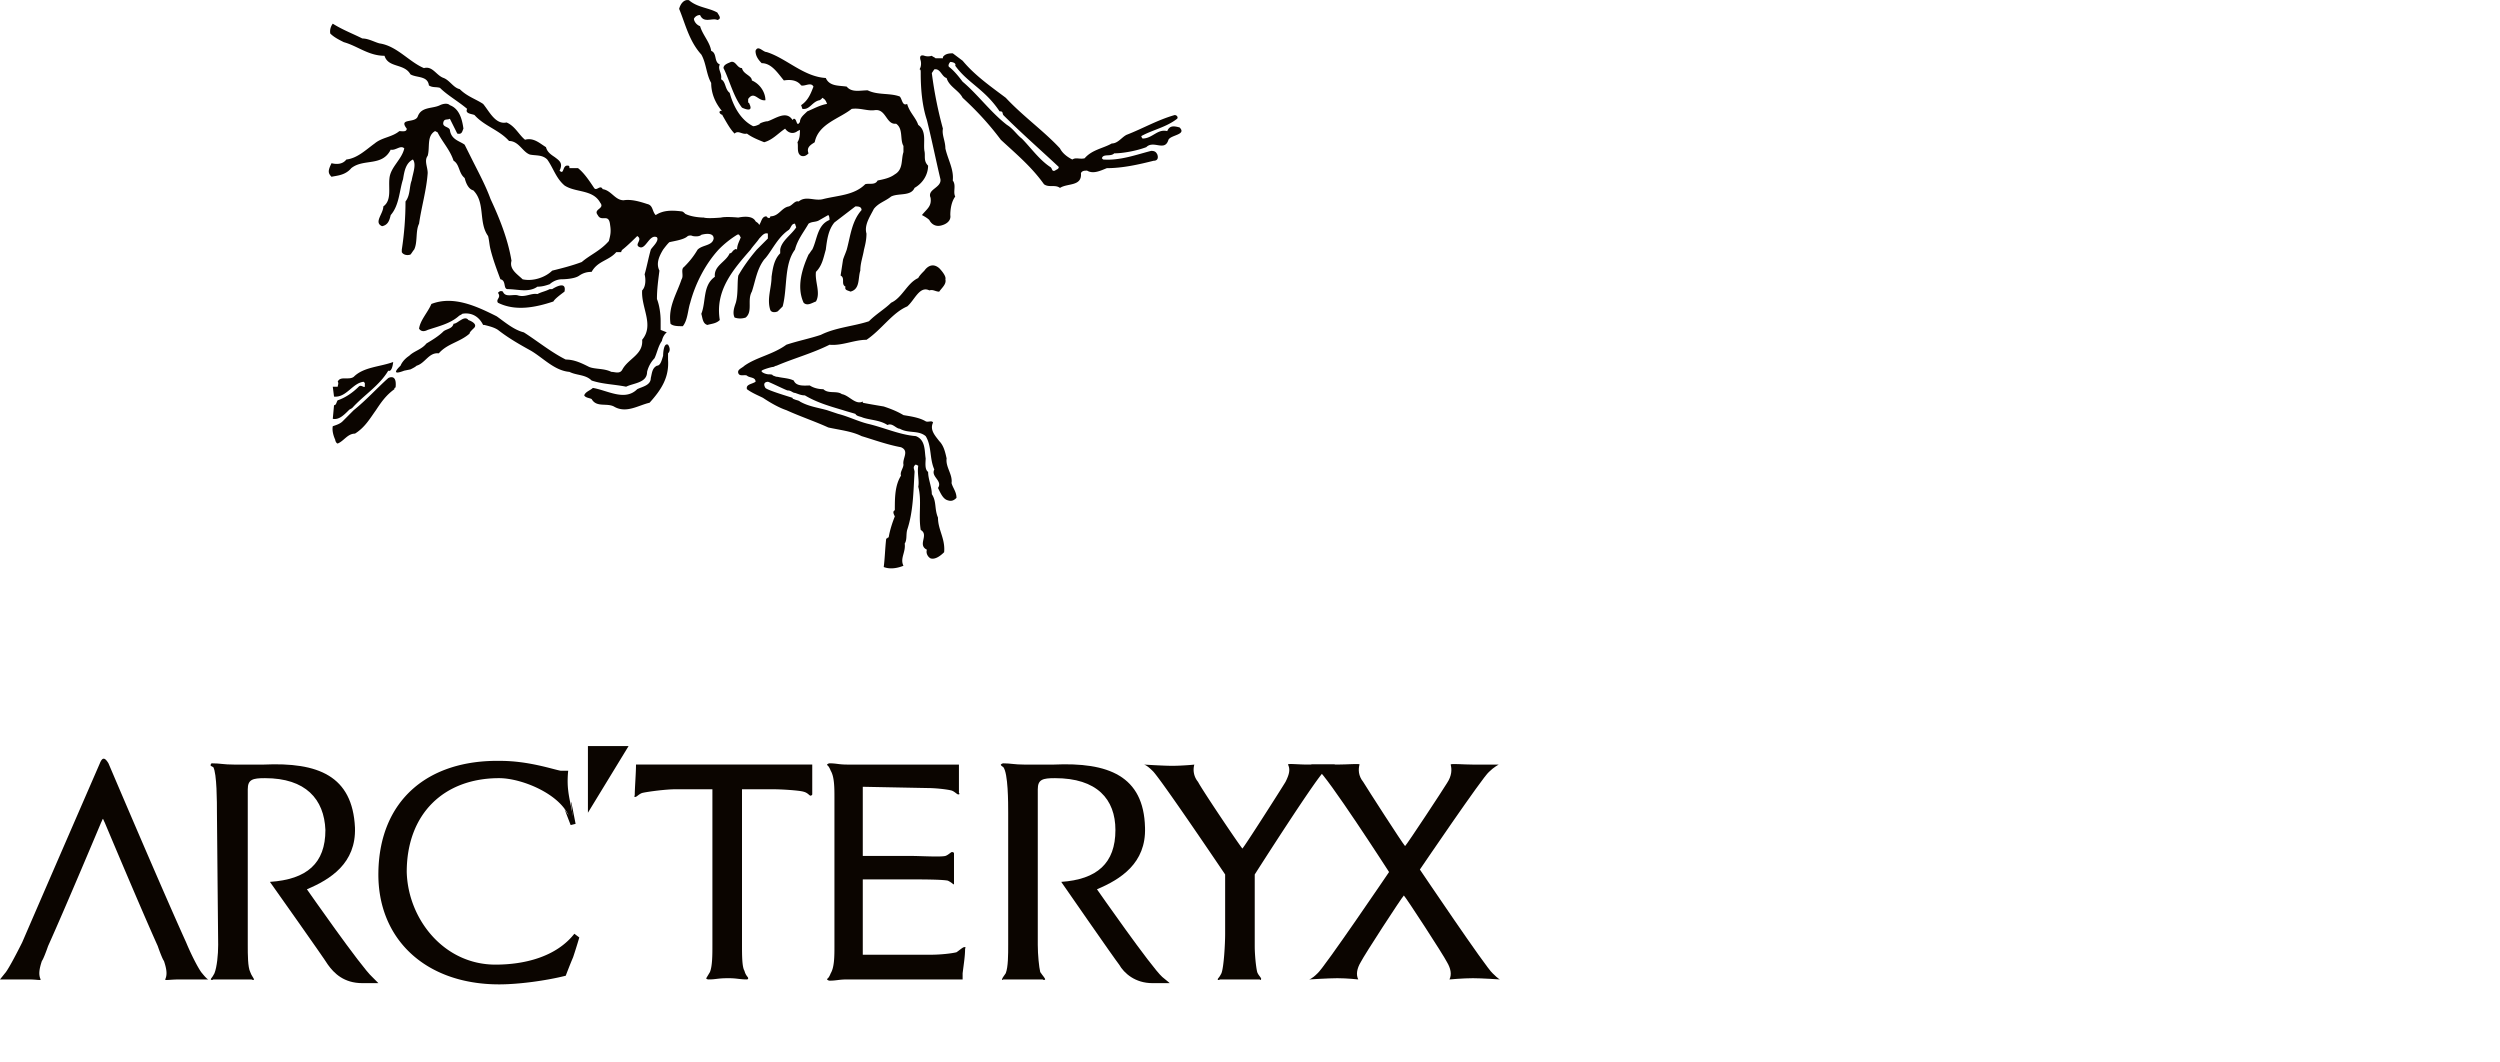 <svg width="160" height="68" fill="none" xmlns="http://www.w3.org/2000/svg"><g clip-path="url(#a)" fill-rule="evenodd" clip-rule="evenodd" fill="#0B0500"><path d="M26.268 23.642c.158-.078.315-.158.394-.237.553-.158.79-.87 1.42-.79.552-.632 1.341-.711 1.972-1.265 0-.079.08-.158.237-.315.394-.317-.316-.554-.316-.554-.158-.237-.474 0-.474 0-.158.08-.316.237-.473.237-.08.317-.395.317-.631.475-.316.316-.71.553-1.105.79-.316.395-.789.474-1.104.79 0 0-.395.237-.553.632 0 0-.788.712.237.317l.394-.08h.002zM25.321 24.749c0 .079-.078.079-.078.079v.08c-.552.394-.868.869-1.183 1.343-.395.553-.71 1.106-1.341 1.501-.474 0-.71.474-1.105.633-.079 0-.158-.159-.158-.238 0 0-.236-.474-.158-.87.237-.078.474-.157.631-.315l.71-.712c.79-.632 1.5-1.422 2.21-2.054 0 0 .552-.317.472.553zM25.163 23.169c-.867.316-1.893.316-2.524.948-.315.237-.868-.079-1.025.316.08.079 0 .237 0 .317h-.316l.08.632c.788.079 1.183-.87 1.893-.949l.078.079v.237c-.078.079-.236-.158-.394 0-.394.395-.868.711-1.34.87-.08.078-.08.315-.237.315l-.08.87c.395.08.71-.237 1.026-.553.079-.08.157-.08.236-.159.71-.79 1.736-1.422 2.288-2.37 0 0 .237.158.316-.553zM42.754 23.01c.08 1.107-.394 1.897-1.183 2.766-.71.158-1.499.712-2.287.237-.474-.237-1.105.079-1.42-.475-.158-.078-.394-.078-.474-.236.079-.237.395-.317.553-.475.946.158 2.05.87 2.84.08.315-.159.867-.238.867-.712.08-.316.08-.632.395-.79.236 0 .315-.395.394-.632 0 0 0-.87.316-.712 0 0 .236.317 0 .553v.396zM36.128 18.663c-.316.237-.63.475-.71.632-1.183.395-2.446.632-3.55.08-.157-.238.237-.317 0-.633.08-.08.158-.158.316-.08.158.396.63.159.946.238.473.158.868-.159 1.263-.08.315-.158.473-.158.788-.316h.158s.947-.632.79.158v.001zM60.108 17.162c-.552-.474-.946.159-.946.159-.158.158-.316.315-.395.473-.71.317-1.025 1.265-1.735 1.58-.394.396-.946.712-1.42 1.186-.946.317-2.13.395-3.076.87-.71.237-1.499.395-2.208.632-.868.632-1.894.79-2.682 1.343-.158.159-.474.237-.395.475.08.237.395.079.552.158.158.158.553.079.553.395-.237.158-.631.158-.553.475.316.237.71.395 1.026.553.473.316 1.025.632 1.499.79.867.395 1.814.712 2.682 1.107.71.158 1.498.237 2.13.553.788.237 1.656.553 2.523.712.553.236.08.711.158 1.106 0 .237-.236.475-.157.712-.395.632-.395 1.422-.395 2.213-.158.078-.078.237 0 .395-.158.395-.315.87-.394 1.343-.079 0-.079.08-.158.08-.079.71-.079 1.185-.158 1.817.394.158.868.079 1.262-.08-.236-.474.158-.869.08-1.422.157-.236.078-.553.157-.87.395-1.184.395-2.45.474-3.713 0-.159-.158-.317.079-.475l.158.079c-.08.474.078.948 0 1.343.236.87 0 1.818.157 2.766.553.317-.236.949.395 1.265-.079.237.079.475.236.553.237.08.553-.078.868-.395.08-.87-.394-1.422-.394-2.213-.237-.553-.079-1.027-.395-1.502 0-.474-.236-.948-.236-1.422-.236-.158-.158-.632-.158-.87-.079-.474 0-1.185-.63-1.422-1.026-.08-2.052-.553-3.077-.79-.631-.158-1.262-.474-1.893-.632l-.71-.237c-.553-.158-1.184-.237-1.736-.553-.08-.08-.236-.08-.394-.159 0 0-.079 0-.079-.078-.236-.08-1.578-.475-1.735-.633-.237-.395.157-.395.157-.395.08 0 1.184.554 1.263.554.236 0 .316.158.474.158.236.079.394.158.63.158.79.474 1.657.711 2.446.948.236.08.552.159.789.237.078.159.315.159.473.237.473.159 1.105.159 1.578.475.315-.158.552.237.788.237.553.316 1.184.079 1.657.474.395.632.237 1.423.552 2.134-.236.474.553.712.237 1.185.158.316.316.712.63.79.237.08.395 0 .553-.158 0-.395-.236-.632-.316-.948.08-.553-.394-1.027-.315-1.58-.079-.317-.158-.79-.474-1.107-.236-.316-.63-.711-.394-1.185-.079-.159-.316 0-.473-.08-.395-.237-.947-.316-1.42-.395-.395-.237-.79-.395-1.263-.553-.473-.08-.947-.158-1.34-.237v-.08c-.474.238-.869-.395-1.342-.474-.316-.237-.868 0-1.183-.316-.316 0-.63-.08-.868-.237-.316 0-.868.08-1.025-.316-.316-.158-.71-.158-1.026-.237-.157 0-.236-.079-.315-.079 0-.08-.158-.08-.237-.08-.236 0-.552-.157-.473-.236.079-.08.631-.237.71-.237.08 0 .158-.08.237-.08 1.104-.474 2.287-.79 3.392-1.343.789.08 1.577-.316 2.366-.316.947-.632 1.656-1.738 2.604-2.134.473-.395.788-1.343 1.42-1.027.236-.08.394.08.63.08.158-.238.474-.475.395-.791.078-.237-.395-.712-.395-.712h-.002zM58.846 4.438c.08 0 .08.08.08.237 0 .949.078 2.055.394 3.004.315 1.264.552 2.45.868 3.793.078.554-.868.633-.631 1.186.079.553-.237.711-.553 1.106 0 0 .316.159.474.317 0 0 .237.553.868.316 0 0 .552-.158.474-.632 0-.395.078-.87.315-1.186-.158-.316.08-.71-.158-1.027.08-.711-.315-1.343-.473-2.055 0-.474-.237-.87-.158-1.264a25.787 25.787 0 0 1-.71-3.557l.158-.236c.394-.08.473.474.789.553.157.553.788.79 1.025 1.265.947.87 1.735 1.738 2.445 2.687 1.026.948 1.972 1.738 2.761 2.845.315.237.71 0 1.025.237.473-.316 1.42-.079 1.341-.949.08-.158.237-.158.395-.158.394.237.868 0 1.262-.158 1.025 0 2.05-.237 2.998-.474.236 0 .315-.158.236-.395-.078-.158-.157-.237-.394-.237-.947.237-1.972.632-3.076.553l-.08-.079c.08-.316.553-.079.79-.316.552 0 1.42-.158 2.05-.395.474-.474 1.184.316 1.42-.474.158-.317 1.184-.317.71-.79-.315-.08-.63-.159-.788.236-.631-.158-.947.475-1.578.475 0 0-.079-.08-.079-.158.71-.396 1.578-.554 2.288-1.107.079-.079 0-.237-.158-.237-1.105.316-2.05.87-3.076 1.265-.316.158-.553.553-.947.553-.552.316-1.262.395-1.736.948-.315.08-.552-.079-.788.08-.316-.159-.631-.396-.79-.712-1.024-1.107-2.365-2.055-3.47-3.24-.947-.712-1.972-1.423-2.76-2.371l-.631-.474c-.158 0-.474 0-.631.237v.079h-.474c-.079-.08-.158-.08-.236-.159 0 0-.237.08-.474 0 0 0-.394-.158-.237.317 0 0 .08.316-.079.553v-.002zm8.677 6.481c-.236.08-.158-.158-.316-.237-.71-.474-1.262-1.264-1.814-1.817-.315-.237-.552-.632-.946-.87-1.026-.79-1.894-1.976-2.84-2.766-.237-.316-.552-.711-.868-.948-.079-.079 0-.237.079-.316.158 0 .394.079.315.237.789 1.107 1.893 1.502 2.84 2.924.237 0 .158.079.237.237 1.104 1.107 2.366 2.213 3.55 3.32 0 .157-.158.157-.237.236z"/><path d="M49.144 7.757c.473-.158 1.183-.711 1.577-.078l.079-.08c.158 0 .158.237.237.317.078.079.078-.08.157-.08 0-.316.237-.474.473-.71.395-.159.79-.396 1.263-.475-.08-.237-.158-.317-.316-.395 0 .078-.158.158-.158.158-.473.079-.63.632-1.104.553l-.08-.237c.474-.316.631-.79.79-1.185-.159-.317-.553 0-.79-.08-.236-.316-.63-.395-1.104-.316-.394-.474-.789-1.106-1.42-1.106-.236-.237-.394-.475-.394-.79.158-.396.473.078.71.078 1.262.395 2.366 1.58 3.787 1.66.236.553.868.474 1.34.553.316.395.869.237 1.342.237.63.317 1.42.158 2.05.395.159.158.159.632.474.475.158.553.553.87.71 1.343.553.395.316 1.107.395 1.66.079.316-.079.632.236.948 0 .553-.315 1.107-.867 1.422-.237.554-1.025.317-1.499.554-.394.315-.789.395-1.104.79-.237.474-.631 1.027-.474 1.58 0 .396-.079.712-.158 1.028-.078.474-.236.87-.236 1.343-.158.474 0 1.186-.631 1.344-.158-.08-.395-.08-.316-.317-.315-.158 0-.553-.315-.711l.158-1.027c.079-.237.157-.395.236-.632.237-.87.316-1.818.947-2.53 0-.236-.237-.236-.395-.236l-1.34 1.027c-.395.474-.474 1.107-.553 1.739-.158.553-.236 1.027-.63 1.422-.08.632.314 1.343 0 1.897-.237.079-.553.316-.79.079-.473-1.028-.078-2.213.316-3.083.079-.079.158-.237.237-.316.316-.632.316-1.58 1.104-1.897 0-.079 0-.237-.078-.316l-.553.316c-.236.158-.473.08-.71.237-.316.553-.71 1.027-.868 1.66-.71.949-.473 2.45-.788 3.636l-.316.315c-.158.08-.394.08-.473-.078-.237-.712.078-1.423.078-2.134.08-.553.158-1.107.553-1.502v-.237c.078-.553.71-.948 1.025-1.422l-.079-.237c-.236 0-.236.237-.394.395-.474.316-.789.79-1.105 1.265-.158.237-.315.474-.473.632-.473.632-.552 1.343-.788 2.055-.316.553.079 1.264-.395 1.66a1.095 1.095 0 0 1-.71 0c-.158-.317 0-.712.079-.949.158-.553.079-1.265.158-1.738.315-.554.71-1.107 1.183-1.66l.71-.711v-.317c-.237-.078-.395.159-.552.317-.158.237-.395.474-.553.711-1.104 1.264-2.287 2.608-1.972 4.505-.237.237-.552.237-.789.316-.316-.079-.316-.474-.394-.711.316-.79.078-1.818.868-2.371-.08-.712.71-.949.946-1.502.158 0 .158-.158.316-.237 0 0 .079-.08.158 0 0-.316.158-.553.236-.79-.078-.079-.078-.237-.236-.158a6.216 6.216 0 0 0-1.183.948c-.868.949-1.5 2.213-1.814 3.399-.158.474-.158 1.106-.474 1.501-.316 0-.63 0-.789-.158-.157-1.106.395-1.897.71-2.845.158-.237-.079-.632.158-.79.395-.395.631-.712.868-1.107.316-.316.947-.237 1.026-.711 0-.475-.79-.237-.79-.237-.157.158-.551.079-.551.079-.158-.08-.316 0-.316 0-.237.237-.868.316-1.183.395-.079.079-.158.158-.395.474-.236.395-.473.87-.236 1.344-.079.632-.158 1.185-.158 1.817.158.395.236.949.236 1.422v.554l.395.158s-.237.158-.316.553c-.236.317-.315.79-.473 1.107a1.89 1.89 0 0 0-.474.87c0 .71-.867.71-1.34.948-.79-.158-1.5-.158-2.209-.395-.394-.395-.947-.316-1.42-.554-.946-.078-1.656-.87-2.445-1.343-.71-.395-1.42-.79-2.13-1.344-.236-.158-.552-.237-.868-.316h-.08c-.473-.948-1.34-.711-1.34-.711-.08.079-.158.079-.237.158-.552.474-1.262.632-1.972.87-.157.079-.394.157-.552-.08.079-.553.552-1.027.789-1.58 1.42-.553 2.919.158 4.18.79.553.395 1.105.87 1.736 1.027.868.554 1.736 1.265 2.682 1.74.553 0 1.026.236 1.5.474.394.158.946.078 1.419.315.236 0 .552.159.71-.158.394-.711 1.341-.948 1.262-1.897.79-.948-.078-2.055 0-3.16.237-.238.237-.712.158-1.028.158-.553.237-1.027.395-1.58.079-.158.552-.554.394-.79-.474-.237-.71.79-1.105.632-.394-.159.237-.475-.157-.712 0 0-.631.632-.947.87-.079.078-.079.158-.079.158h-.315c-.474.553-1.184.553-1.578 1.265-.316 0-.552.078-.789.237-.315.236-1.104.236-1.104.236-.474 0-.789.316-.789.316-.236.08-.473.159-.789.159-.552.395-1.262.158-1.893.158-.316 0-.079-.554-.474-.633-.236-.632-.473-1.264-.63-1.896-.08-.317-.08-.554-.158-.87-.631-.87-.158-2.134-.947-2.924-.316-.079-.474-.474-.552-.79-.395-.317-.315-.87-.71-1.107-.237-.711-.71-1.185-1.026-1.818l-.157-.079c-.553.317-.316 1.028-.474 1.581-.237.316 0 .711 0 1.106-.079 1.107-.394 2.134-.552 3.24-.237.475-.08 1.186-.316 1.66-.079.08-.158.238-.237.317-.236.079-.473 0-.552-.158v-.158c.158-1.027.237-2.055.237-3.082.315-.396.236-.949.394-1.344.08-.475.316-1.027.08-1.344-.474.237-.553.79-.632 1.265-.236.712-.236 1.66-.788 2.292-.079.316-.158.632-.553.712-.552-.237.08-.79.08-1.265.552-.395.315-1.185.394-1.817.079-.712.789-1.185.947-1.897-.237-.237-.553.158-.868.08-.553 1.106-1.736.553-2.524 1.185-.395.474-.947.474-1.263.553-.236-.237-.236-.395 0-.87.316.08.71.08.947-.236.71-.08 1.262-.633 1.814-1.028.473-.395 1.105-.395 1.578-.79.158 0 .473.079.473-.158-.552-.712.552-.316.71-.79.237-.632.947-.474 1.42-.712.158-.079.473-.158.63 0 .631.237.79.949.869 1.502-.08.158-.08.395-.395.316l-.473-.948c-.158.08-.316 0-.395.158-.158.395.316.316.395.553.079.632.63.712.946.949l.474.948c.394.79.868 1.66 1.183 2.529.552 1.185 1.104 2.529 1.341 3.952-.158.553.394.87.71 1.185.71.158 1.499-.158 1.893-.553.631-.158 1.263-.316 1.894-.553.552-.474 1.183-.712 1.735-1.344.079-.316.158-.553.079-1.027-.079-.79-.553-.158-.79-.632-.315-.395.474-.395.159-.79-.474-.87-1.578-.633-2.288-1.107-.552-.474-.71-1.107-1.104-1.66-.316-.316-.71-.237-1.105-.316-.473-.158-.71-.87-1.34-.87-.632-.711-1.578-.948-2.21-1.66-.158-.078-.63-.078-.473-.395-.553-.474-1.263-.87-1.736-1.343-.236-.08-.473 0-.71-.159-.079-.632-.789-.473-1.183-.71-.395-.712-1.42-.396-1.657-1.186-1.025 0-1.735-.632-2.603-.87-.315-.158-.631-.316-.868-.553 0 0-.079-.316.158-.632.63.395 1.262.632 1.893.948.394 0 .789.237 1.104.316 1.105.159 1.894 1.186 2.84 1.58.553-.157.79.475 1.263.633.394.158.63.632 1.025.711.473.474 1.025.633 1.499.949.394.474.789 1.343 1.499 1.185.552.237.788.79 1.183 1.107.552-.158.947.237 1.34.474.08.316.317.474.553.632.316.237.552.395.316.87.316.316.158-.395.552-.316.08 0 .08.079.08.158h.551c.395.316.71.79 1.026 1.265.158.237.394-.237.552.079.552.079.789.711 1.341.711.474-.079 1.025.08 1.499.237.394.08.316.475.552.712.474-.316 1.025-.316 1.657-.237.079 0 .158.079.236.158.474.237 1.184.237 1.184.237.236.08 1.104 0 1.104 0 .316-.079 1.105 0 1.105 0 .788-.158 1.025.08 1.104.237.079.079.158.079.237.237.157-.237.157-.553.473-.553 0 .078.079.078.079.078.078.08.158 0 .158-.078.552 0 .71-.554 1.183-.633.236-.078.394-.395.63-.316.474-.395 1.026 0 1.578-.158.947-.237 1.972-.237 2.682-.948.237-.08.631.079.79-.237.394-.08.788-.159 1.104-.396.552-.316.394-.948.552-1.422v-.396c-.237-.395 0-1.106-.473-1.422-.631.08-.631-.948-1.341-.87-.474.08-.947-.158-1.5-.078-.788.632-2.129.948-2.365 2.134-.237.158-.553.316-.395.711-.079.079-.236.237-.473.158-.316-.158-.158-.632-.237-.87.158-.236.158-.553.158-.79l-.158.08c-.316.237-.63.078-.789-.159-.473.317-.788.712-1.34.87-.395-.158-.79-.316-1.105-.553-.315.079-.552-.237-.789 0-.316-.317-.552-.79-.789-1.186h.08c-.158 0-.316-.158-.237-.237 0 0 .08-.079.158 0-.473-.553-.71-1.185-.71-1.818-.315-.553-.315-1.264-.631-1.817-.789-.87-1.025-1.976-1.42-2.924.079-.316.315-.632.631-.553.552.474 1.262.474 1.815.79.078.158.315.395 0 .474-.316-.158-.868.237-1.105-.316a.433.433 0 0 0-.394.237c0 .158.158.395.394.475.158.553.631 1.027.71 1.58.395.158.158.711.553.87-.158.315.157.553.079.948.316.158.236.632.552.87.236.87.71 1.738 1.499 2.133.158 0 .315-.078.473-.158h-.079s.316-.158.552-.158l-.001-.003z"/><path d="M47.96 6.65s0-.079-.078-.079v-.236c.394-.554.63.158 1.105.079 0-.475-.316-1.027-.868-1.265 0-.316-.553-.395-.631-.79-.316 0-.395-.475-.71-.395-.158.079-.474.158-.474.395.394.79.63 1.817 1.183 2.529 0 0 .79.395.474-.237zM37.627 47.747v4.268l2.603-4.268h-2.603zM36.68 61.261c-.236.554-.473 1.186-.473 1.186-1.263.316-2.998.553-4.26.553-4.733 0-7.81-2.924-7.73-7.192.079-4.584 3.155-7.191 7.81-7.112 1.814 0 3.392.553 3.864.632h.474s-.08.632 0 1.264c.079.712.315 1.423.315 2.055 0 .158-.158-.079-.158-.079-.394-1.66-3.076-2.766-4.575-2.766-3.55 0-5.916 2.292-5.916 6.006.08 3.004 2.366 5.928 5.68 5.928 1.814 0 3.865-.475 5.048-1.976l.316.237s-.158.553-.395 1.264zM55.218 54.78h3.076c.631 0 1.894.08 2.21 0 .236-.078.394-.315.472-.236.08 0 .08.079.08.079v1.975c-.08 0-.08-.08-.395-.237-.394-.079-1.735-.079-2.366-.079h-3.077v4.821h4.339c.63 0 1.34-.079 1.657-.158.236-.158.473-.395.552-.316.078 0 0 .08 0 .08 0 .473-.08.947-.158 1.58v.395h-7.336c-.631 0-.71.079-1.183.079 0 0-.079 0-.158-.08 0-.078.079 0 .236-.394.237-.396.237-1.107.237-1.74v-9.483c0-.632 0-1.343-.237-1.738-.157-.395-.236-.316-.236-.395.079-.08.158-.08.158-.08.473 0 .552.08 1.183.08h7.1v1.817s.078.08 0 .08c-.08.078-.237-.159-.474-.238-.316-.079-1.026-.158-1.578-.158l-4.102-.08v4.427zM6.942 48.853s3.392 7.982 4.97 11.46c.394.948.867 1.817 1.024 1.976.316.395.395.395.395.395h-1.814c-.631 0-.947.08-.947 0 .158-.317.08-.712-.078-1.186-.08-.078-.316-.711-.395-.948-1.104-2.45-3.392-7.903-3.392-7.903-.158-.316-.079-.316-.236 0 0 0-2.288 5.453-3.393 7.903-.079.237-.315.87-.394.948-.158.475-.236.87-.079 1.186 0 .08-.236 0-.788 0H0l.316-.395c.158-.159.63-1.028 1.104-1.976 1.5-3.477 4.97-11.46 4.97-11.46.158-.395.315-.395.552 0zM45.594 50.513v9.958c0 .632 0 1.344-.157 1.739l-.237.395c0 .079.158.079.158.079.473 0 .552-.079 1.262-.079.552 0 .71.079 1.183.079 0 0 .08 0 .08-.079s-.158-.158-.237-.474c-.158-.237-.158-1.028-.158-1.66v-9.958h1.972c.631 0 1.735.079 1.972.158.316.079.394.316.474.237.078 0 .078-.08.078-.08v-1.896h-11.28c0 .553-.08 1.502-.08 1.976 0 0-.078.08 0 .08.08.078.237-.16.474-.238.316-.079 1.5-.237 2.13-.237h2.366zM78.409 55.966v3.794c0 .632-.08 2.133-.237 2.529-.157.316-.236.316-.236.395 0 .079.158 0 .158 0h2.524s.08.079.08 0c.078-.08-.159-.237-.237-.474-.08-.317-.158-1.107-.158-1.66v-4.584s4.18-6.56 4.496-6.639c.473-.079.63-.395.63-.395h-1.735c-.63 0-1.262-.079-1.262 0 .158.316.079.632-.158 1.107-.236.395-2.603 4.11-2.76 4.267-.158-.158-2.604-3.793-2.84-4.267a1.212 1.212 0 0 1-.237-1.107c.079 0-.789.08-1.42.08-.552 0-1.814-.08-1.814-.08s.158 0 .552.395c.394.316 4.654 6.639 4.654 6.639z"/><path d="M90.872 55.65s4.26 6.323 4.654 6.639c.395.395.474.395.474.395s-1.183-.079-1.735-.079c-.631 0-1.5.08-1.5.08.159-.317.08-.712-.157-1.107-.237-.475-2.604-4.11-2.761-4.268-.158.158-2.525 3.794-2.761 4.268-.237.395-.316.79-.158 1.106 0 0-.71-.079-1.34-.079-.553 0-1.816.08-1.816.08s.158 0 .553-.396c.394-.316 4.575-6.48 4.575-6.48s-4.023-6.244-4.575-6.56c-.473-.237-.395-.317-.395-.317h1.657c.631 0 1.499-.078 1.42 0-.08.317-.08.712.236 1.107.237.395 2.524 3.952 2.682 4.11.158-.158 2.446-3.636 2.682-4.03.316-.475.316-.87.237-1.186 0-.079.789 0 1.42 0h1.656s-.316.158-.63.474c-.395.317-4.418 6.244-4.418 6.244zM67.918 56.44s3.392 4.9 3.707 5.295c.316.554 1.026 1.186 2.13 1.186h1.105s-.08-.08-.474-.395c-.71-.633-4.18-5.612-4.18-5.612 1.498-.632 3.154-1.66 3.075-3.95-.079-3.32-2.366-4.19-5.837-4.031H65.55c-.631 0-.868-.08-1.341-.08 0 0-.08 0-.158.08 0 .079.158.158.158.158.315.395.315 2.292.315 2.924v8.456c0 .632 0 1.422-.157 1.818-.158.21-.237.342-.237.395 0 .079.08 0 .08 0h2.523s.08.079.158 0c0-.08-.158-.237-.316-.474-.078-.317-.157-1.107-.157-1.739v-9.958c0-.632.315-.711 1.104-.711 2.682 0 3.865 1.343 3.865 3.319 0 2.134-1.183 3.16-3.47 3.319zM17.275 56.44s3.471 4.9 3.708 5.295c.395.554 1.025 1.186 2.209 1.186h1.025l-.394-.395c-.71-.633-4.181-5.612-4.181-5.612 1.498-.632 3.155-1.66 3.076-3.95-.158-3.32-2.366-4.19-5.837-4.031h-1.893c-.71 0-.868-.08-1.42-.08 0 0-.079 0-.079.08-.079.079.158.158.158.158.237.395.237 2.292.237 2.924 0 1.264.079 7.508.079 8.456 0 .632-.08 1.422-.237 1.818-.158.316-.236.316-.236.395.079.079.158 0 .158 0h2.445s.158.079.158 0c0-.08-.158-.237-.236-.474-.158-.317-.158-1.107-.158-1.739v-9.958c0-.632.316-.711 1.104-.711 2.603 0 3.787 1.343 3.865 3.319 0 2.134-1.183 3.16-3.55 3.319zM36.128 51.777s.631 1.107.474.08c-.237-1.66.236.87.236.87l-.316.078-.394-1.028z"/></g><defs><clipPath id="a"><path fill="#fff" d="M0 0h96v63H0z"/></clipPath></defs></svg>
